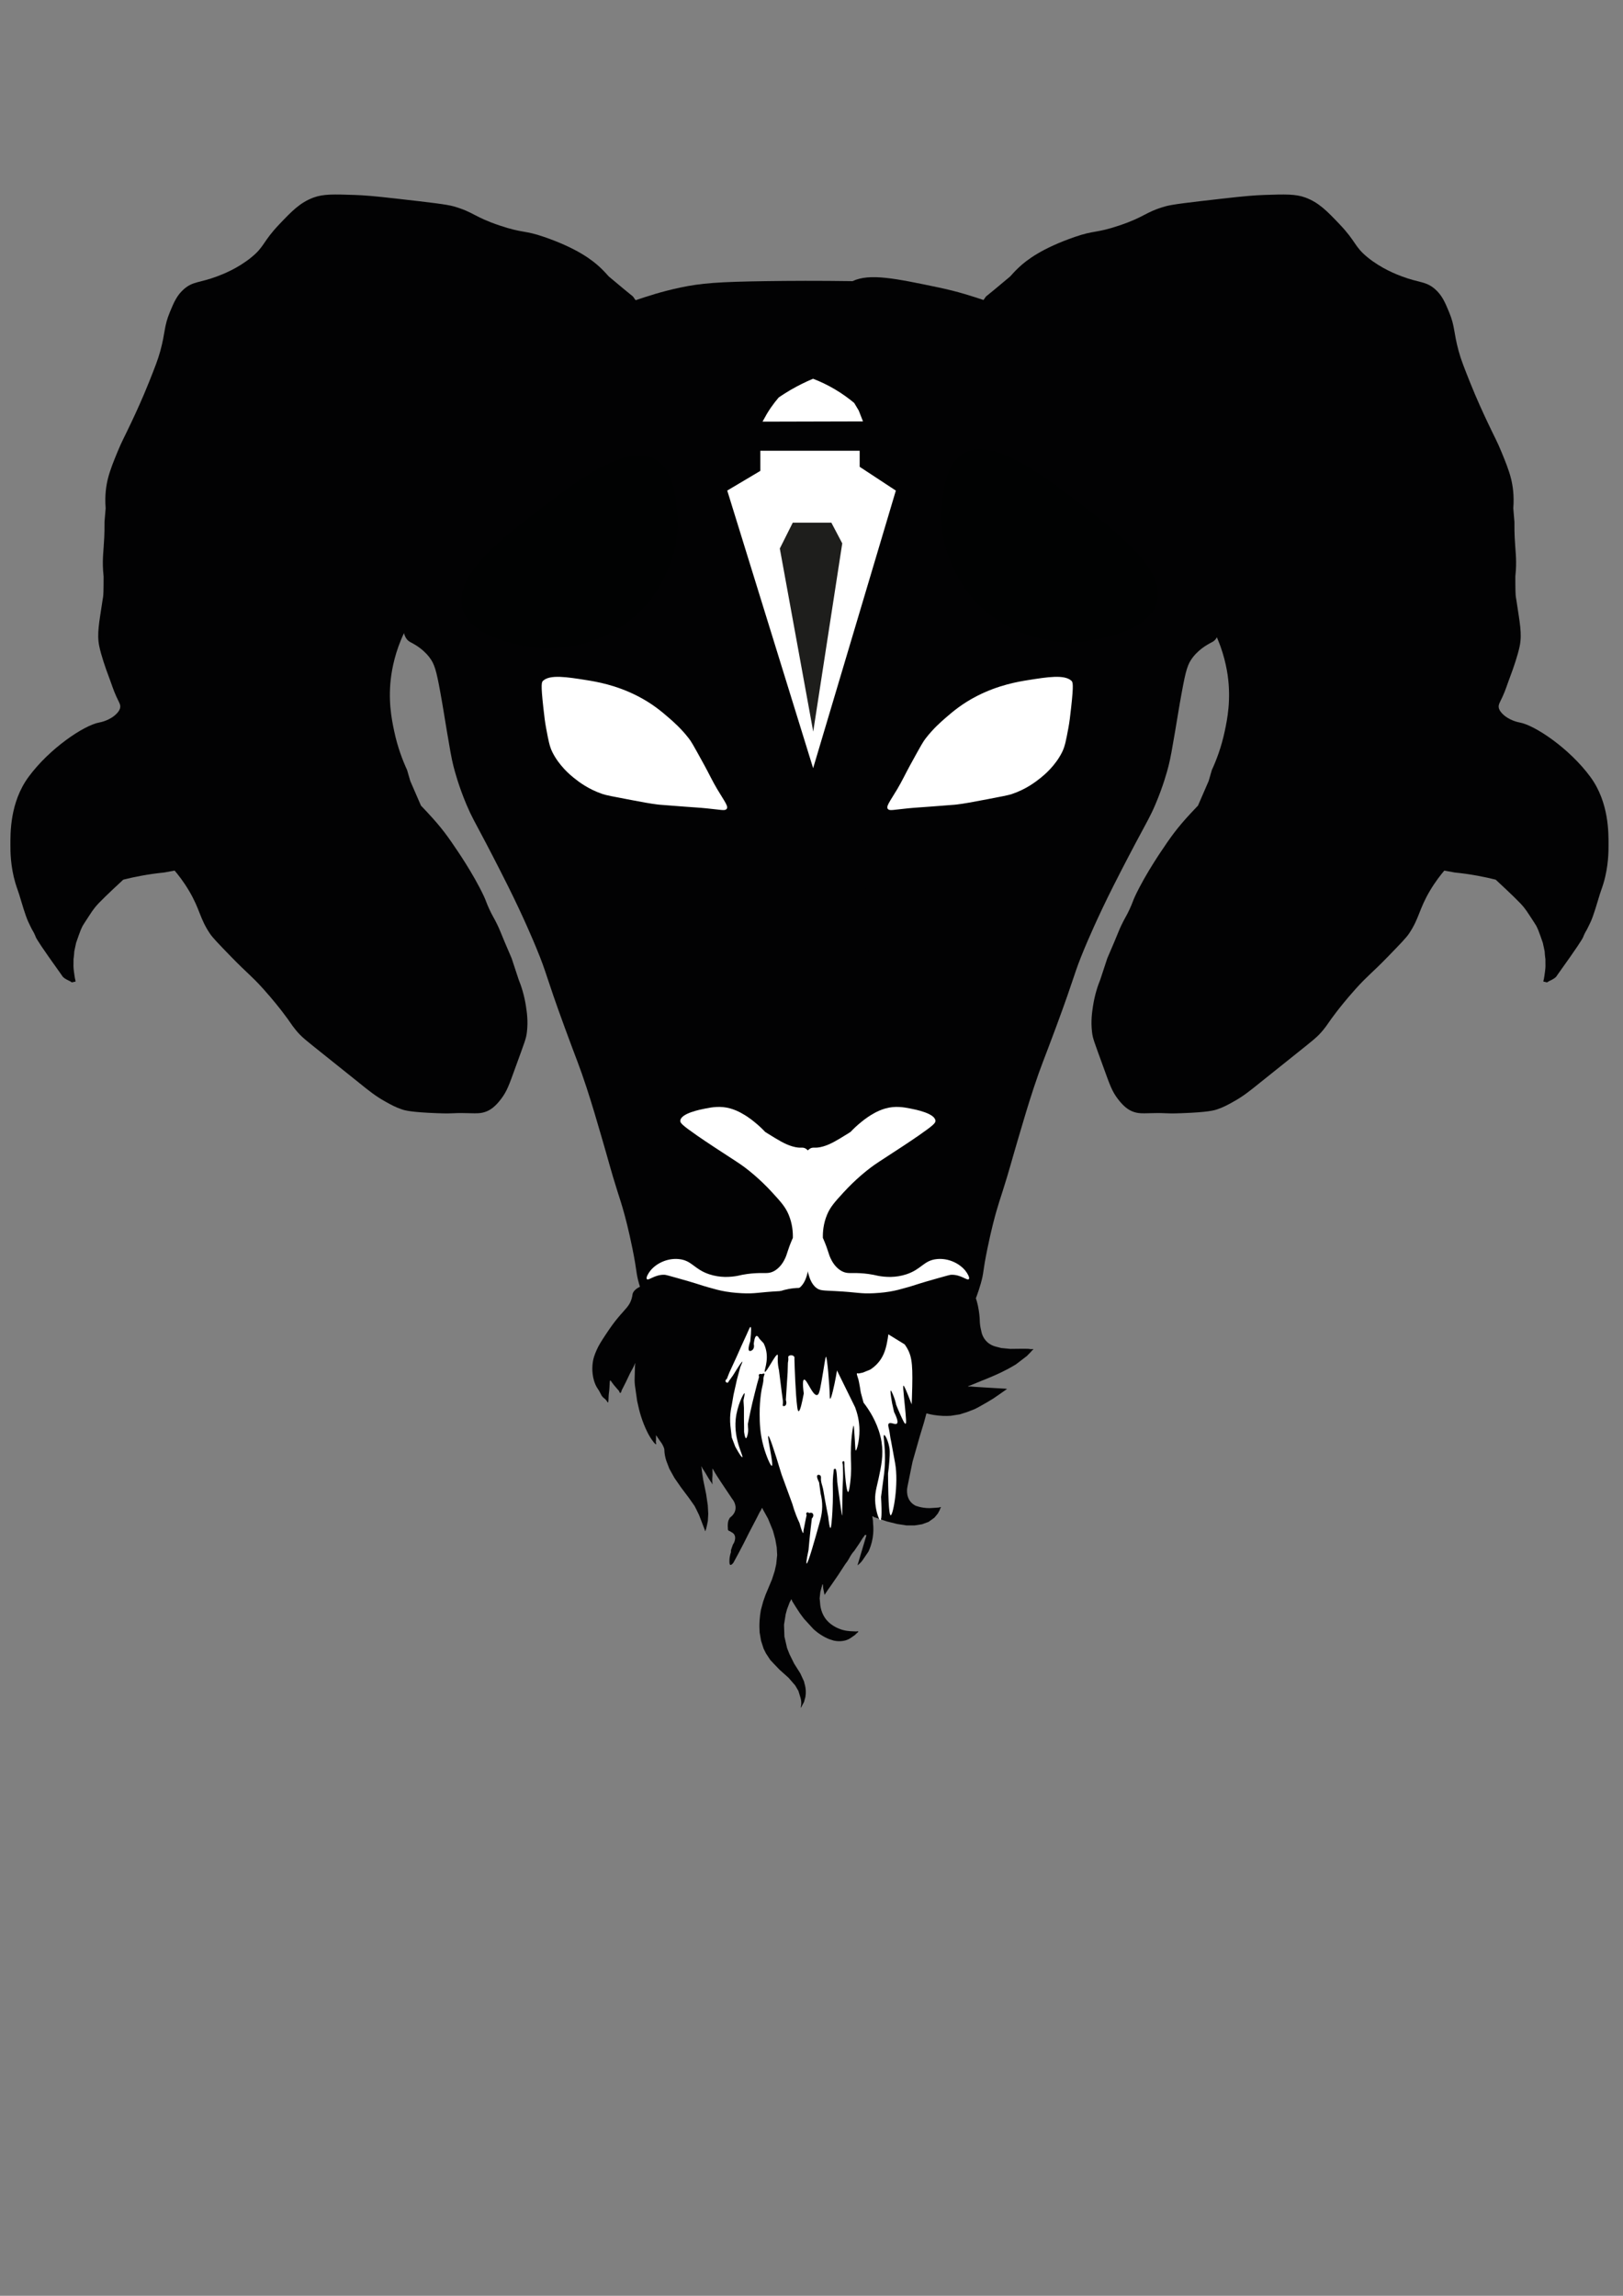 <?xml version="1.0" encoding="utf-8"?>
<!-- Generator: Adobe Illustrator 26.0.0, SVG Export Plug-In . SVG Version: 6.00 Build 0)  -->
<svg version="1.1" id="Camada_1" xmlns="http://www.w3.org/2000/svg" xmlns:xlink="http://www.w3.org/1999/xlink" x="0px" y="0px"
	 viewBox="0 0 595.28 841.89" style="enable-background:new 0 0 595.28 841.89;" xml:space="preserve">
<rect x="0" y="0" width="595.28" height="841.89" fill="#808080" stroke="none"/>
<style type="text/css">
	.st0{fill:#FFFFFF;}
	.st1{fill:#020203;}
	.st2{fill:#010202;}
	.st3{fill:#FFFFFF;stroke:#FFFFFF;stroke-miterlimit:10;}
	.st4{fill:#1E1E1C;stroke:#1E1E1C;stroke-miterlimit:10;}
	.st5{fill:none;}
	.st6{fill:#020203;stroke:#FFFFFF;stroke-width:6;stroke-miterlimit:10;}
</style>
<path class="st0" d="M-59.12,234"/>
<g>
	<path class="st1" d="M444.16,229.34c-0.46-0.83-0.87-1.51-1.16-1.98c-1.87-1.93-3.74-3.86-5.61-5.79
		c-0.26-0.44-0.52-0.87-0.78-1.31c-0.58-0.65-1.15-1.31-1.73-1.96c-0.25-0.45-2.19-3.73-6.13-4.38c-3.26-0.54-6.61,0.93-8.61,3.76
		c-2.13,2.11-4.26,4.22-6.39,6.33c-2.31,1.44-4.61,2.88-6.92,4.31c-1.33,0.9-3.09,1.89-5.28,2.64c-4.83,1.64-9.1,1.21-11.43,0.79
		c-1.75,0.34-4.2,0.72-7.14,0.85c-4.5,0.19-9.24,0.39-14.59-1.75c-1.45-0.58-7.49-3.15-11.79-9.22c-2.23-3.15-1.54-3.77-4.9-9.46
		c-2.64-4.46-3.2-4.3-6.07-8.99c-3.48-5.69-5.23-10.14-5.6-11.09c-0.34-0.89-1.59-4.18-2.8-9.46c-0.89-3.9-2.41-10.44-2.33-18.68
		c0.02-2.62,0.27-13.91,5.6-27.55c0,0,5.32-13.55,12.14-19.61c2.24-1.99,4.79-3.74,4.79-3.74c0.68-0.46,1.25-0.83,1.62-1.07
		c0.27-0.29,0.55-0.59,0.83-0.92c0.68-0.8,1.26-1.59,1.75-2.33c1.05-0.86,2.1-1.71,3.15-2.57c1.91-1.6,3.83-3.19,5.74-4.79
		c0.68-0.78,1.74-1.96,3.13-3.27c3.08-2.89,8.66-7.09,20.55-11.21c7.33-2.54,7.7-1.29,16.34-4.2c9.59-3.23,9.27-4.81,16.81-7
		c2.58-0.75,8.6-1.44,20.55-2.8c8.98-1.02,12.15-1.27,15.88-1.4c7.56-0.26,11.41-0.36,14.94,0.93c5.01,1.83,8.06,5.04,12.61,9.81
		c6.19,6.5,5.32,8.1,10.27,12.14c5.06,4.13,10.65,6.27,12.61,7c6.41,2.4,8.8,1.74,12.14,4.67c2.6,2.28,3.68,4.9,5.14,8.41
		c2.21,5.34,1.6,7.27,3.5,14.24c0.89,3.27,2,6.03,4.2,11.56c2.46,6.16,4.73,11.01,6.3,14.36c2.88,6.12,3.56,7.08,5.25,11.21
		c1.21,2.95,2.68,6.47,3.5,9.81c0.59,2.42,1.18,6.05,0.8,10.74c0.14,1.67,0.28,3.35,0.42,5.02c-0.03,2.43,0.04,4.42,0.1,5.78
		c0.23,4.81,0.71,7.46,0.42,12.03c-0.06,0.95-0.14,1.73-0.19,2.23c0,4.92,0.08,6.86,0.19,7.48c0.01,0.04,0.1,0.59,0.22,1.33
		c0.04,0.27,0.09,0.58,0.14,0.93c1.02,6.91,1.98,11.24,1.05,15.76c-0.68,3.3-2.33,8.15-3.5,11.21c-0.94,2.45-1.69,4.98-2.8,7.35
		c-1.03,2.2-1.51,2.84-1.4,3.85c0.1,0.89,0.6,1.58,1.17,2.2c2.45,2.68,6.26,3.36,6.54,3.41c5.56,1.01,18.22,9.48,25.92,19.96
		c6.92,9.42,6.64,20.87,6.65,24.87c0.01,2.24,0.02,7.84-1.84,14.1c-0.63,2.11-1.01,2.76-2.01,6.22c0,0-1.63,5.61-2.63,7.79
		c-0.07,0.16-0.39,0.84-0.79,1.66c-0.38,0.79-0.52,1.04-0.61,1.23c-0.34,0.64-0.45,0.76-0.7,1.23c-0.43,0.8-0.65,1.44-0.7,1.58
		c-0.32,0.83-2.48,4.16-8.78,12.95c-0.1,0.13-0.25,0.35-0.44,0.62c-0.36,0.51-0.6,0.86-0.63,0.91c-0.26,0.38-0.96,0.96-2.89,1.83
		c-0.04,0.05-0.23,0.28-0.57,0.32c-0.24,0.03-0.42-0.06-0.49-0.1c-0.16-0.03-0.32-0.07-0.47-0.1c-0.03,0-0.24,0.02-0.32-0.09
		c-0.03-0.05-0.03-0.1-0.01-0.23c0.02-0.11,0.05-0.27,0.1-0.45c0.03-0.12,0.06-0.23,0.09-0.35c0.05-0.32,0.11-0.65,0.16-0.97
		c0.08-0.57,0.16-1.14,0.24-1.71c0.04-0.33,0.07-0.66,0.11-0.99c0.02-0.28,0.03-0.56,0.05-0.83c0-0.41-0.01-0.82-0.01-1.24
		c0-0.49-0.01-0.98-0.01-1.47c-0.03-0.22-0.06-0.43-0.09-0.66c-0.09-0.72-0.15-1.41-0.18-2.08c-0.08-0.43-0.17-0.86-0.26-1.29
		c-0.14-0.65-0.28-1.29-0.42-1.92c-0.29-0.84-0.59-1.68-0.88-2.53c-0.58-1.68-0.97-2.62-1.54-3.73c-0.13-0.25-0.82-1.31-2.19-3.41
		c-1.14-1.75-1.57-2.4-2.29-3.29c-0.45-0.56-0.9-1.06-1.43-1.62c-2.5-2.62-8.39-8.06-8.96-8.58c-2.07-0.52-4.29-1.01-6.63-1.44
		c-2.95-0.54-5.75-0.92-8.36-1.18c0,0-0.06-0.01-3.85-0.7c-1.32,1.55-3.28,4.04-5.25,7.35c-4.1,6.9-3.89,10.1-7.7,15.76
		c-1.04,1.55-3.26,3.83-7.7,8.41c-6.24,6.42-7.32,6.81-11.91,11.91c-3.52,3.91-6.23,7.4-7,8.41c-3.1,4.02-3.12,4.5-4.9,6.65
		c-2.15,2.61-3.47,3.54-10.86,9.46c-4.09,3.27-8.18,6.52-12.26,9.81c-3.77,3.04-6.07,4.92-9.81,7c-1.98,1.11-3.61,2.01-5.95,2.8
		c-1.09,0.37-3.35,1.05-12.96,1.4c-7.15,0.26-4.19-0.18-11.56,0c-2.95,0.07-4.6,0.17-6.65-0.7c-1.24-0.52-3-1.56-5.25-4.55
		c-2.14-2.84-2.88-5-5.25-11.56c-3.52-9.71-3.92-10.52-4.2-12.96c-0.48-4.05,0.03-7.36,0.35-9.46c0.62-4.1,1.73-7.44,2.69-9.8
		c0.85-2.59,1.71-5.18,2.56-7.77c0.73-1.67,1.56-3.59,2.45-5.72c1.8-4.28,1.93-4.81,2.86-6.71c1.26-2.59,1.62-2.89,2.86-5.54
		c1.02-2.19,1.24-3.14,1.98-4.73c3.97-8.51,10.51-17.86,10.51-17.86c3.79-5.68,6.36-8.88,11.91-14.71c0.12-0.13,0.37-0.39,0.69-0.72
		c1.31-3.01,2.62-6.02,3.92-9.03c0.39-1.34,0.78-2.68,1.17-4.03c1.57-3.41,3.46-8.24,4.73-14.24c0.94-4.43,2.37-11.53,1.05-20.66
		C449.58,242.93,448.02,236.28,444.16,229.34z"/>
	<path class="st1" d="M149.63,229.34c0.46-0.83,0.87-1.51,1.16-1.98c1.87-1.93,3.74-3.86,5.61-5.79c0.26-0.44,0.52-0.87,0.78-1.31
		c0.58-0.65,1.15-1.31,1.73-1.96c0.25-0.45,2.19-3.73,6.13-4.38c3.26-0.54,6.61,0.93,8.61,3.76c2.13,2.11,4.26,4.22,6.39,6.33
		c2.31,1.44,4.61,2.88,6.92,4.31c1.33,0.9,3.09,1.89,5.28,2.64c4.83,1.64,9.1,1.21,11.43,0.79c1.75,0.34,4.2,0.72,7.14,0.85
		c4.5,0.19,9.24,0.39,14.59-1.75c1.45-0.58,7.49-3.15,11.79-9.22c2.23-3.15,1.54-3.77,4.9-9.46c2.64-4.46,3.2-4.3,6.07-8.99
		c3.48-5.69,5.23-10.14,5.6-11.09c0.34-0.89,1.59-4.18,2.8-9.46c0.89-3.9,2.41-10.44,2.33-18.68c-0.02-2.62-0.27-13.91-5.6-27.55
		c0,0-5.32-13.55-12.14-19.61c-2.24-1.99-4.79-3.74-4.79-3.74c-0.68-0.46-1.25-0.83-1.62-1.07c-0.27-0.29-0.55-0.59-0.83-0.92
		c-0.68-0.8-1.26-1.59-1.75-2.33c-1.05-0.86-2.1-1.71-3.15-2.57c-1.91-1.6-3.83-3.19-5.74-4.79c-0.68-0.78-1.74-1.96-3.13-3.27
		c-3.08-2.89-8.66-7.09-20.55-11.21c-7.33-2.54-7.7-1.29-16.34-4.2c-9.59-3.23-9.27-4.81-16.81-7c-2.58-0.75-8.6-1.44-20.55-2.8
		c-8.98-1.02-12.15-1.27-15.88-1.4c-7.56-0.26-11.41-0.36-14.94,0.93c-5.01,1.83-8.06,5.04-12.61,9.81
		c-6.19,6.5-5.32,8.1-10.27,12.14c-5.06,4.13-10.65,6.27-12.61,7c-6.41,2.4-8.8,1.74-12.14,4.67c-2.6,2.28-3.68,4.9-5.14,8.41
		c-2.21,5.34-1.6,7.27-3.5,14.24c-0.89,3.27-2,6.03-4.2,11.56c-2.46,6.16-4.73,11.01-6.3,14.36c-2.88,6.12-3.56,7.08-5.25,11.21
		c-1.21,2.95-2.68,6.47-3.5,9.81c-0.59,2.42-1.18,6.05-0.8,10.74c-0.14,1.67-0.28,3.35-0.42,5.02c0.03,2.43-0.04,4.42-0.1,5.78
		c-0.23,4.81-0.71,7.46-0.42,12.03c0.06,0.95,0.14,1.73,0.19,2.23c0,4.92-0.08,6.86-0.19,7.48c-0.01,0.04-0.1,0.59-0.22,1.33
		c-0.04,0.27-0.09,0.58-0.14,0.93c-1.02,6.91-1.98,11.24-1.05,15.76c0.68,3.3,2.33,8.15,3.5,11.21c0.94,2.45,1.69,4.98,2.8,7.35
		c1.03,2.2,1.51,2.84,1.4,3.85c-0.1,0.89-0.6,1.58-1.17,2.2c-2.45,2.68-6.26,3.36-6.54,3.41c-5.56,1.01-18.22,9.48-25.92,19.96
		c-6.92,9.42-6.64,20.87-6.65,24.87c-0.01,2.24-0.02,7.84,1.84,14.1c0.63,2.11,1.01,2.76,2.01,6.22c0,0,1.63,5.61,2.63,7.79
		c0.07,0.16,0.39,0.84,0.79,1.66c0.38,0.79,0.52,1.04,0.61,1.23c0.34,0.64,0.45,0.76,0.7,1.23c0.43,0.8,0.65,1.44,0.7,1.58
		c0.32,0.83,2.48,4.16,8.78,12.95c0.1,0.13,0.25,0.35,0.44,0.62c0.36,0.51,0.6,0.86,0.63,0.91c0.26,0.38,0.96,0.96,2.89,1.83
		c0.04,0.05,0.23,0.28,0.57,0.32c0.24,0.03,0.42-0.06,0.49-0.1c0.16-0.03,0.32-0.07,0.47-0.1c0.03,0,0.24,0.02,0.32-0.09
		c0.03-0.05,0.03-0.1,0.01-0.23c-0.02-0.11-0.05-0.27-0.1-0.45c-0.03-0.12-0.06-0.23-0.09-0.35c-0.05-0.32-0.11-0.65-0.16-0.97
		c-0.08-0.57-0.16-1.14-0.24-1.71c-0.04-0.33-0.07-0.66-0.11-0.99c-0.02-0.28-0.03-0.56-0.05-0.83c0-0.41,0.01-0.82,0.01-1.24
		c0-0.49,0.01-0.98,0.01-1.47c0.03-0.22,0.06-0.43,0.09-0.66c0.09-0.72,0.15-1.41,0.18-2.08c0.08-0.43,0.17-0.86,0.26-1.29
		c0.14-0.65,0.28-1.29,0.42-1.92c0.29-0.84,0.59-1.68,0.88-2.53c0.58-1.68,0.97-2.62,1.54-3.73c0.13-0.25,0.82-1.31,2.19-3.41
		c1.14-1.75,1.57-2.4,2.29-3.29c0.45-0.56,0.9-1.06,1.43-1.62c2.5-2.62,8.39-8.06,8.96-8.58c2.07-0.52,4.29-1.01,6.63-1.44
		c2.95-0.54,5.75-0.92,8.36-1.18c0,0,0.06-0.01,3.85-0.7c1.32,1.55,3.28,4.04,5.25,7.35c4.1,6.9,3.89,10.1,7.7,15.76
		c1.04,1.55,3.26,3.83,7.7,8.41c6.24,6.42,7.32,6.81,11.91,11.91c3.52,3.91,6.23,7.4,7,8.41c3.1,4.02,3.12,4.5,4.9,6.65
		c2.15,2.61,3.47,3.54,10.86,9.46c4.09,3.27,8.18,6.52,12.26,9.81c3.77,3.04,6.07,4.92,9.81,7c1.98,1.11,3.61,2.01,5.95,2.8
		c1.09,0.37,3.35,1.05,12.96,1.4c7.15,0.26,4.19-0.18,11.56,0c2.95,0.07,4.6,0.17,6.65-0.7c1.24-0.52,3-1.56,5.25-4.55
		c2.14-2.84,2.88-5,5.25-11.56c3.52-9.71,3.92-10.52,4.2-12.96c0.48-4.05-0.03-7.36-0.35-9.46c-0.62-4.1-1.73-7.44-2.69-9.8
		c-0.85-2.59-1.71-5.18-2.56-7.77c-0.73-1.67-1.56-3.59-2.45-5.72c-1.8-4.28-1.93-4.81-2.86-6.71c-1.26-2.59-1.62-2.89-2.86-5.54
		c-1.02-2.19-1.24-3.14-1.98-4.73c-3.97-8.51-10.51-17.86-10.51-17.86c-3.79-5.68-6.36-8.88-11.91-14.71
		c-0.12-0.13-0.37-0.39-0.69-0.72c-1.31-3.01-2.62-6.02-3.92-9.03c-0.39-1.34-0.78-2.68-1.17-4.03c-1.57-3.41-3.46-8.24-4.73-14.24
		c-0.94-4.43-2.37-11.53-1.05-20.66C144.21,242.93,145.78,236.28,149.63,229.34z"/>
	<path class="st1" d="M304.59,190.55c2.29-56.39-5.12-81.22,8.1-87.45c6.31-2.98,15.78-0.99,31.75,2.36
		c6.97,1.46,12.17,3.18,16.88,4.75c7.61,2.54,18.07,6.54,29.99,12.8c4.45,1.92,10.78,5.2,17.02,10.66
		c6.88,6.03,10.81,12.22,12.97,16.35c27.91,64.32,28.9,82.17,23.5,85.32c-0.91,0.53-4.49,2.09-7.29,5.69
		c-1.9,2.45-2.56,4.69-4.05,12.8c-1.08,5.82-1.53,8.95-2.43,14.22c-1.13,6.6-1.69,9.91-2.43,12.8c-0.54,2.13-2,7.52-4.86,14.22
		c-1.86,4.36-2.92,5.99-7.29,14.22c0,0-4.01,7.53-8.1,15.64c-5.84,11.57-9.72,20.79-10.54,22.75c-4.13,9.89-3.09,9.04-10.54,29.15
		c-4.53,12.23-5.43,13.95-8.1,22.04c-2.06,6.23-3.72,11.86-5.67,18.49c-2.74,9.29-3.27,11.65-5.67,19.2
		c-1.08,3.39-1.57,4.8-2.43,7.82c-0.46,1.63-1.78,6.36-3.24,13.51c-1.83,8.91-1.19,8.44-2.43,12.8c-1.89,6.64-4.3,11.07-4.86,12.09
		c-1.21,2.18-1.5,2.33-6.48,9.24c-6.87,9.54-7.88,11.43-11.35,14.93c-2.18,2.2-4.11,4.15-6.48,5.69c-4.75,3.08-21.7,4.45-27.55,2.84
		c-34.33-9.41-5.64-201.5,0-299.33C303.46,207.61,304.24,199.09,304.59,190.55z"/>
	<path class="st1" d="M311.43,174.81c5.53-28.07,4.18-52.9,1.26-71.71c-12.4-0.18-23.16-0.13-31.84,0
		c-17.17,0.25-23.63,0.71-31.38,2.36c-6.89,1.46-12.03,3.18-16.69,4.75c-7.52,2.54-17.86,6.54-29.64,12.8
		c-4.4,1.92-10.66,5.2-16.82,10.66c-6.8,6.03-10.68,12.22-12.82,16.35c-27.59,64.32-28.57,82.17-23.23,85.32
		c0.9,0.53,4.44,2.09,7.21,5.69c1.88,2.45,2.53,4.69,4.01,12.8c1.06,5.82,1.51,8.95,2.4,14.22c1.12,6.6,1.67,9.91,2.4,12.8
		c0.54,2.13,1.98,7.52,4.81,14.22c1.84,4.36,2.88,5.99,7.21,14.22c0,0,3.96,7.53,8.01,15.64c5.78,11.57,9.61,20.79,10.41,22.75
		c4.08,9.89,3.05,9.04,10.41,29.15c4.48,12.23,5.37,13.95,8.01,22.04c2.04,6.23,3.68,11.86,5.61,18.49
		c2.71,9.29,3.23,11.65,5.61,19.2c1.07,3.39,1.56,4.8,2.4,7.82c0.46,1.63,1.76,6.36,3.2,13.51c1.81,8.91,1.18,8.44,2.4,12.8
		c1.86,6.64,4.25,11.07,4.81,12.09c1.2,2.18,1.48,2.33,6.41,9.24c6.8,9.54,7.79,11.43,11.22,14.93c2.15,2.2,4.07,4.15,6.41,5.69
		c4.7,3.08,21.6,4.26,27.24,2.84c28.52-7.17,37.89-143.03,17-301.97c-0.85-6.5-1.6-11.85-2.1-15.35
		C307.68,191.03,309.77,183.24,311.43,174.81z"/>
	<path class="st0" d="M199.21,249.62c2.56-2.33,8.79-1.34,15.79-0.23c3.68,0.58,10.88,1.78,18.78,5.82
		c5.54,2.83,9.01,5.83,11.64,8.11c1.6,1.39,4.46,3.88,7.21,7.45c0.9,1.16,1.33,1.86,5.77,9.95c1.57,2.86,2.92,5.75,4.61,8.59
		c2.8,4.71,4.43,6.59,3.37,7.47c-0.68,0.57-1.83,0.19-7.2-0.35c-2.76-0.28-5.51-0.42-8.27-0.64c-9.03-0.73-8.2-0.59-9.77-0.78
		c-2.73-0.33-5.49-0.85-11-1.9c-5.2-0.99-7.83-1.49-9.08-1.91c-5.34-1.8-8.82-4.53-10.67-6.01c-1.27-1.02-5.38-4.45-7.83-9.45
		c-1.02-2.08-1.43-4.3-2.26-8.75c-0.42-2.24-0.63-4.07-1.03-7.63C198.32,250.75,198.65,250.13,199.21,249.62z"/>
	<path class="st0" d="M392.94,249.62c-2.56-2.33-8.79-1.34-15.79-0.23c-3.68,0.58-10.88,1.78-18.78,5.82
		c-5.54,2.83-9.01,5.83-11.64,8.11c-1.6,1.39-4.46,3.88-7.21,7.45c-0.9,1.16-1.33,1.86-5.77,9.95c-1.57,2.86-2.92,5.75-4.61,8.59
		c-2.8,4.71-4.43,6.59-3.37,7.47c0.68,0.57,1.83,0.19,7.2-0.35c2.76-0.28,5.51-0.42,8.27-0.64c9.03-0.73,8.2-0.59,9.77-0.78
		c2.73-0.33,5.49-0.85,11-1.9c5.2-0.99,7.83-1.49,9.08-1.91c5.34-1.8,8.82-4.53,10.67-6.01c1.27-1.02,5.38-4.45,7.83-9.45
		c1.02-2.08,1.43-4.3,2.26-8.75c0.42-2.24,0.63-4.07,1.03-7.63C393.83,250.75,393.49,250.13,392.94,249.62z"/>
	<path class="st2" d="M240.64,168.65c-10.6-6.36-28.85,7.59-41.59,17.33c-14.6,11.16-32.98,25.21-29.46,37.26
		c3.03,10.38,20.53,13.25,24.26,13.86c14.99,2.46,32.17-2.66,43.34-15.47c1.35-1.55,13.36-15.74,11.16-34.79
		C247.66,180.92,246.66,172.27,240.64,168.65z"/>
	<path class="st2" d="M353.25,166.4c10.6-6.36,28.85,7.59,41.59,17.33c14.6,11.16,32.98,25.21,29.46,37.26
		c-3.03,10.38-20.53,13.25-24.26,13.86c-14.99,2.46-32.17-2.66-43.34-15.47c-1.35-1.55-13.36-15.74-11.16-34.79
		C346.22,178.67,347.22,170.02,353.25,166.4z"/>
	<g>
		<polygon class="st3" points="279.38,165.8 314.81,165.8 314.81,171.45 327.99,180.12 298.23,279.98 267.33,180.12 279.38,172.96 
					"/>
		<polygon class="st4" points="291.07,192.18 304.63,192.18 308.4,199.34 298.23,265.28 286.54,201.22 		"/>
		<path class="st3" d="M280.51,154.12c11.76-0.03,23.52-0.06,35.28-0.09c-0.42-1.08-0.85-2.17-1.27-3.25
			c-0.53-0.89-1.07-1.79-1.6-2.68c-1.88-1.57-4.21-3.29-7.02-4.95c-2.79-1.64-5.41-2.84-7.68-3.72c-2.49,1.05-5.19,2.36-8.01,4
			c-1.52,0.89-2.93,1.79-4.24,2.68c-0.92,1.07-1.87,2.29-2.83,3.67C282.1,151.31,281.23,152.77,280.51,154.12z"/>
	</g>
	<path class="st0" d="M249.52,410.95c0.23-2.7,7.35-4.08,9.29-4.46c2.38-0.46,5.44-1.02,9.07,0c2.95,0.83,5.37,2.45,6.35,3.1
		c1.02,0.68,1.85,1.34,2.34,1.74c1.78,1.42,3.14,2.76,4.07,3.75c0.23,0.15,0.61,0.39,1.06,0.67c3.84,2.38,6.19,3.84,8.95,4.65
		c3.27,0.95,3.67-0.02,5.02,0.91c2.07,1.42,2.1,4.37,2.19,10.12c0.26,16.02,0.46,17.06,0,21.01c-0.33,2.77-0.66,4.26-0.91,7.86
		c-0.34,4.97-0.25,4.45-0.59,5.82c-0.47,1.9-1.14,4.58-3.16,6.15c-1.35,1.05-2.45,0.94-6.96,1.18c-8.41,0.44-9.06,1.05-14.21,0.79
		c-3.05-0.16-5.11-0.49-5.76-0.6c-2.33-0.39-4.02-0.87-6.56-1.59c-2.68-0.76-2.69-0.87-7.15-2.19c-1.42-0.42-2.34-0.68-4.17-1.19
		c-2.78-0.78-4.18-1.17-4.57-1.19c-3.61-0.18-5.96,2.26-6.56,1.59c-0.41-0.45,0.37-1.92,1.19-2.98c2.12-2.72,6.23-4.8,10.53-4.37
		c4.83,0.48,5.56,3.7,11.13,5.56c4.01,1.34,7.75,1.06,10.33,0.6c2.58-0.63,4.87-0.89,6.76-0.99c3.44-0.18,4.55,0.25,6.36-0.6
		c2.68-1.26,3.99-3.98,4.37-4.77c0.82-1.69,0.9-3.01,2.6-6.96c0.11-0.26,0.21-0.48,0.27-0.61c0.05-2.04-0.14-5.16-1.55-8.53
		c-1.19-2.83-2.8-4.62-5.97-8.08c-4.61-5.04-8.79-8.25-10.28-9.37c-1.46-1.09-3.69-2.54-8.16-5.44c-1.22-0.79-4.9-3.17-9.07-6.04
		C250.06,412.51,249.45,411.79,249.52,410.95z"/>
	<path class="st1" d="M232.29,473.85c-0.44,0.74-0.21,0.95-0.6,2.32c-0.79,2.77-2.31,3.76-5.17,7.22c-1.24,1.51-2.3,2.9-4.24,5.83
		c-1.75,2.64-2.66,4.08-3.44,5.83c-0.92,2.05-1.2,3.3-1.29,3.78c-0.16,0.8-0.42,2.44-0.23,4.5c0.08,0.84,0.25,2.5,1.07,4.4
		c0.68,1.57,1.03,1.53,1.85,3.25c0.19,0.39,0.46,1.01,1.07,1.56c0.27,0.24,0.38,0.27,0.68,0.56c0.71,0.69,0.82,1.23,0.99,1.19
		c0.23-0.04,0.17-0.97,0.26-2.45c0.08-1.31,0.16-1.12,0.27-2.62c0.15-1.96,0.06-2.92,0.33-2.98c0.13-0.03,0.23,0.18,0.66,0.79
		c0.48,0.67,0.89,1.15,1.72,2.12c0.19,0.22,0.49,0.56,0.86,0.96c0.07,0.38,0.23,0.68,0.4,0.7c0.19,0.01,0.45-0.36,0.53-0.96
		c0.17-0.32,0.33-0.64,0.5-0.96c0.37-0.71,0.73-1.44,1.1-2.18c0.5-1.02,0.98-2.03,1.44-3.03c0.37-0.68,0.73-1.36,1.1-2.04
		c0.17-0.34,0.33-0.68,0.5-1.03c0.2-0.5,0.32-0.74,0.36-0.73c0.04,0.01,0.01,0.27-0.1,0.76c-0.04,1.34-0.08,2.67-0.12,4.01
		c-0.06,1.03-0.05,2.18,0.09,3.44c0.05,0.45,0.11,0.88,0.19,1.29c0.2,1.44,0.41,2.88,0.61,4.33c0.23,1.03,0.46,2.05,0.7,3.08
		c0.21,0.85,0.45,1.73,0.74,2.64c0.67,2.12,1.46,4.01,2.27,5.66c0.24,0.51,0.61,1.23,1.13,2.05c0.65,1.02,1.81,2.63,2.09,2.48
		c0.07-0.04,0.11-0.21-0.07-0.83c0.02-0.26,0.04-0.53,0.07-0.79c0-0.57,0-1.15,0-1.72c0.53,0.81,0.98,1.45,1.29,1.89
		c0.56,0.78,0.86,1.16,1.19,1.81c0.29,0.57,0.46,1.07,0.56,1.4c0.01,0.39,0.03,0.8,0.07,1.22c0.13,1.21,0.39,2.27,0.69,3.15
		c0.36,0.95,0.72,1.89,1.08,2.84c0.63,1.13,1.26,2.27,1.89,3.4c0.79,1.14,1.58,2.28,2.37,3.42c0.98,1.31,1.96,2.62,2.95,3.93
		c0.68,0.97,1.37,1.94,2.05,2.91c0.19,0.36,0.37,0.73,0.56,1.09c0.36,0.75,0.73,1.49,1.09,2.24c0.6,1.57,1.21,3.15,1.81,4.72
		c0.09,0.22,0.18,0.43,0.27,0.65c0.03,0.32,0.08,0.49,0.15,0.5c0.19,0.02,0.52-1.21,0.99-3.7c0.05-0.88,0.1-1.76,0.15-2.63
		c-0.06-1.03-0.12-2.07-0.17-3.1c-0.2-1.36-0.4-2.73-0.6-4.09c-0.14-0.68-0.28-1.36-0.42-2.04c-0.22-1.05-0.43-2.11-0.65-3.16
		c-0.14-0.91-0.28-1.82-0.42-2.73c-0.06-0.51-0.12-1.03-0.17-1.54c-0.12-0.62-0.1-0.71-0.07-0.72c0.03-0.01,0.1,0.06,0.34,0.66
		c0.33,0.52,0.67,1.03,1,1.55c0.41,0.7,0.83,1.41,1.24,2.11c0.29,0.45,0.58,0.89,0.87,1.34c0.1,0.12,0.2,0.25,0.3,0.37
		c0.09,0.25,0.19,0.53,0.25,0.52c0.08-0.02,0.02-0.56-0.01-0.99c-0.04-0.57-0.04-1.38,0.08-2.38c-0.01-0.64-0.02-1.28-0.02-1.91
		c-0.02-0.18-0.03-0.38,0.02-0.4c0.11-0.04,0.39,0.55,0.45,0.67c0.32,0.65,1.45,2.47,4.47,6.95c0.75,1.13,1.51,2.25,2.26,3.38
		c0.14,0.16,1.78,2.09,1.11,4.39c-0.32,1.09-1.01,1.78-1.38,2.1c-0.2,0.17-0.4,0.35-0.6,0.52c-0.17,0.34-0.33,0.67-0.5,1.01
		c-0.1,0.4-0.19,0.89-0.22,1.45c-0.03,0.53,0,1,0.05,1.39c-0.07,0.31,0.02,0.63,0.24,0.82c0.16,0.14,0.35,0.17,0.43,0.18
		c0.22,0.13,0.43,0.26,0.65,0.4c0.62,0.29,0.91,0.69,1.02,0.89c0.57,0.94,0.23,2.02,0.09,2.47c-0.17,0.53-0.42,0.93-0.59,1.16
		c-0.17,0.47-0.33,0.94-0.5,1.42c-0.07,0.22-0.15,0.45-0.22,0.67c0,0.23,0,0.47,0,0.7c-0.46,1.34-0.56,2.43-0.56,3.17
		c-0.01,0.64,0,1.39,0.33,1.51c0.41,0.15,1.05-0.7,1.12-0.79c0.63-1.14,1.26-2.3,1.89-3.48c1.35-2.54,2.64-5.05,3.85-7.52
		c0.93-1.74,1.86-3.52,2.78-5.32c0.37-0.72,0.73-1.44,1.09-2.16c0.18-0.3,0.36-0.6,0.55-0.89c0.16-0.48,0.29-0.71,0.4-0.7
		c0.07,0.01,0.13,0.12,0.17,0.34c0.65,1.18,1.31,2.36,1.96,3.53c0.6,1.47,1.21,2.95,1.81,4.42c0.29,1.06,0.58,2.12,0.87,3.18
		c0.17,0.98,0.35,1.95,0.52,2.93c0.06,0.94,0.12,1.89,0.17,2.83c-0.12,1.12-0.23,2.24-0.35,3.35c-0.19,0.85-0.38,1.71-0.57,2.56
		c-0.33,1.02-0.66,2.04-0.99,3.06c-0.79,1.89-1.58,3.77-2.37,5.66c-0.29,0.84-0.59,1.68-0.88,2.51c-0.27,1.02-0.55,2.04-0.82,3.06
		c-0.21,1.14-0.38,2.42-0.47,3.83c-0.1,1.6-0.08,3.05,0.01,4.32c0.18,1.03,0.36,2.07,0.53,3.1c0.31,0.95,0.61,1.9,0.92,2.86
		c0.29,0.59,0.58,1.17,0.87,1.76c0.53,0.81,1.06,1.61,1.59,2.42c0.43,0.45,0.86,0.91,1.29,1.37c0.69,0.73,1.38,1.45,2.06,2.16
		c1.11,0.99,2.22,1.99,3.33,2.98c0.82,0.94,1.64,1.89,2.46,2.83c0.39,0.66,0.78,1.32,1.17,1.99c0.26,0.86,0.53,1.72,0.79,2.58
		c0.28,0.99,0.3,1.79,0.25,2.38c-0.06,0.63-0.21,1.22-0.12,1.24c0.07,0.02,0.28-0.43,0.47-0.87c0.22-0.41,0.45-0.83,0.67-1.24
		c0.17-0.6,0.33-1.19,0.5-1.79c0.07-0.38,0.12-0.8,0.15-1.24c0.09-1.56-0.19-2.89-0.5-3.87c-0.04-0.2-0.09-0.41-0.13-0.61
		c-0.45-0.99-0.91-1.98-1.36-2.97c-0.76-1.21-1.52-2.42-2.29-3.63c-0.56-1.14-1.13-2.29-1.69-3.43c-0.29-0.73-0.58-1.46-0.87-2.19
		c-0.33-1.42-0.66-2.83-0.99-4.25c-0.05-1.45-0.1-2.9-0.15-4.35c0.21-1.3,0.41-2.6,0.62-3.9c0.17-0.6,0.33-1.21,0.5-1.81
		c0.24-0.64,0.48-1.28,0.72-1.91c0.1-0.26,0.2-0.51,0.3-0.77c0.11-0.17,0.22-0.35,0.32-0.52c0.03-0.15,0.1-0.39,0.2-0.4
		c0.16-0.01,0.3,0.54,0.32,0.62c0.46,0.74,0.91,1.47,1.37,2.21c0.5,0.76,0.99,1.52,1.49,2.29c0.49,0.66,0.99,1.32,1.48,1.99
		c0.52,0.56,1.03,1.13,1.55,1.69c0.67,0.73,1.34,1.46,2.01,2.19c0.39,0.32,0.78,0.65,1.17,0.97c0.42,0.33,0.88,0.66,1.39,0.99
		c1.13,0.73,2.21,1.27,3.18,1.66c0.55,0.17,1.11,0.35,1.66,0.52c1.29,0.28,2.35,0.23,3.03,0.15c0.37-0.05,0.97-0.12,1.71-0.39
		c0.81-0.3,1.42-0.7,1.82-1c0.39-0.27,0.78-0.55,1.17-0.82c0.18-0.18,0.36-0.36,0.55-0.55c0.1-0.07,0.76-0.56,0.67-0.75
		c-0.07-0.14-0.52-0.05-0.72,0c-0.73-0.03-1.46-0.07-2.19-0.1c-1.32-0.08-3.69-0.4-6.11-1.91c-0.54-0.34-1.54-0.97-2.51-2.08
		c-2.09-2.41-2.43-5.27-2.49-6.61c-0.05-0.49-0.09-0.97-0.14-1.46c0.08-0.78,0.16-1.56,0.25-2.34c0.12-0.46,0.25-0.91,0.37-1.37
		c0.07-0.26,0.15-0.51,0.22-0.77c0.02-0.08,0.14-0.7,0.25-0.69c0.11,0.01,0.14,0.62,0.14,0.71c0.02,0.25,0.04,0.5,0.06,0.75
		c0.17,0.82,0.33,1.64,0.5,2.46c0.45-0.67,0.89-1.34,1.34-2.01c0.33-0.46,0.66-0.92,0.99-1.39c1.87-2.64,3.62-5.27,5.27-7.87
		c0.16-0.2,0.41-0.53,0.7-0.94c0.73-1.08,0.92-1.65,1.54-2.58c0.23-0.35,0.6-0.86,1.12-1.44c0.6-0.89,1.21-1.77,1.81-2.66
		c0.42-0.67,0.84-1.34,1.27-2.01c0.17-0.22,0.35-0.43,0.52-0.65c0.02-0.2,0.16-0.37,0.35-0.42c0.25-0.06,0.44,0.11,0.45,0.12
		c-1.09,3.67-2.18,7.34-3.28,11.01c0.27-0.19,0.66-0.49,1.06-0.9c0.44-0.45,0.72-0.84,0.89-1.09c0.93-1.34,1.76-2.57,2.11-3.1
		c0.55-1.2,1.17-2.9,1.52-4.99c0.34-2.1,0.28-3.91,0.14-5.22c-0.02-0.38-0.03-0.76-0.05-1.14c-0.05-0.36-0.1-0.71-0.15-1.07
		c-0.12-0.2-0.1-0.39-0.02-0.45c0.08-0.06,0.29,0.01,0.42,0.22c1.64,0.55,3.28,1.11,4.92,1.66c1.24,0.31,2.48,0.61,3.73,0.92
		c1.13,0.17,2.27,0.35,3.4,0.52c1,0,2,0,3.01,0c0.9-0.14,1.8-0.28,2.71-0.42c0.79-0.29,1.59-0.58,2.38-0.87
		c0.71-0.51,1.42-1.03,2.14-1.54c0.41-0.5,0.83-0.99,1.24-1.49c0.23-0.43,0.46-0.86,0.7-1.29c0.08-0.22,0.17-0.45,0.25-0.67
		c0.17-0.19,0.24-0.31,0.2-0.37c-0.05-0.09-0.31-0.06-0.77,0.1c-0.29,0.02-0.58,0.05-0.87,0.07c-0.84,0.05-1.67,0.1-2.51,0.15
		c-0.67,0-1.46-0.04-2.32-0.17c-1.06-0.16-1.98-0.42-2.73-0.68c-0.56-0.27-1.24-0.7-1.84-1.39c-1.97-2.28-1.3-5.38-1.19-5.84
		c0.5-2.54,1.02-5.09,1.56-7.65c0.1-0.48,0.2-0.95,0.3-1.42c0.87-3.04,1.73-6.09,2.6-9.13c0.52-1.71,1.04-3.43,1.56-5.14
		c0.3-1.11,0.6-2.22,0.9-3.33c0.8,0.22,1.67,0.41,2.6,0.57c2.4,0.4,4.56,0.43,6.36,0.31c1.08-0.17,2.15-0.34,3.23-0.51
		c0.87-0.27,1.74-0.55,2.61-0.82c0.96-0.37,1.92-0.74,2.88-1.11c0.5-0.26,1.01-0.52,1.51-0.78c1.05-0.6,2.1-1.19,3.15-1.79
		c0.72-0.44,1.45-0.87,2.17-1.31c0.8-0.55,1.6-1.1,2.4-1.65c0.89-0.63,1.79-1.26,2.68-1.89c-0.28-0.03-0.57-0.06-0.85-0.09
		c-0.36-0.02-0.71-0.04-1.07-0.06c-1.81-0.11-3.62-0.21-5.43-0.32c-1.43-0.09-2.86-0.18-4.3-0.27c-0.6-0.05-1.19-0.1-1.79-0.15
		c-0.57,0.05-0.86,0.04-0.87-0.02c-0.02-0.07,0.32-0.22,1.02-0.45c1.29-0.53,2.58-1.06,3.87-1.59c0.82-0.34,4.17-1.62,7.21-3.09
		c1.34-0.64,3.23-1.61,5.44-2.95c1.33-1.02,2.66-2.03,3.99-3.05c0.49-0.5,0.98-0.99,1.47-1.49c0.1-0.14,0.25-0.34,0.47-0.55
		c0.28-0.25,0.5-0.37,0.47-0.45c-0.03-0.08-0.29-0.06-0.52-0.05c-0.32,0.01-0.79,0-1.37-0.12c-0.73-0.01-1.46-0.02-2.19-0.02
		c-1.47,0.02-2.93,0.03-4.4,0.05c-1.1-0.11-2.2-0.22-3.3-0.32c-0.74-0.19-1.47-0.38-2.21-0.57c-0.65-0.18-1.86-0.61-2.98-1.66
		c-1.66-1.56-2.05-3.46-2.16-4.11c-0.16-0.61-0.37-1.58-0.48-2.8c-0.06-0.68-0.06-1.18-0.06-1.29c-0.02-1.42-0.76-8.84-3.09-10.43
		c-2.62-1.79-9.67,2.15-16.65,10.09c-1.18,2.47-2.35,4.93-3.53,7.4c-0.58,1.87-1.16,3.74-1.74,5.61c-0.31-1.08-0.63-2.15-0.94-3.23
		c-1.19-4.33-1.55-5.29-1.64-5.27c-0.11,0.03,0.23,2.16,0.9,6.43c0.16,1,0.13,2.03,0.39,3.01c0.21,0.78,0.5,1.45,0.16,1.84
		c-0.22,0.25-0.66,0.35-0.86,0.19c-0.16-0.13-0.06-0.38-0.1-0.84c-0.04-0.51-0.23-0.87-0.45-1.29c-0.36-0.69-0.59-0.72-0.79-1.29
		c-0.15-0.44-0.15-0.79-0.15-0.94c-0.02-1.13-0.71-4.46-1.99-6.91c-1.08-2.07-2.48-3.29-3.58-4.26c-0.71-0.63-3.12-2.64-6.89-3.84
		c-1.81-0.58-1.73-0.27-4.04-0.93c-1.87-0.53-3.11-1.08-6.56-2.65c-6.36-2.9-6.09-2.86-6.89-3.11c-3.76-1.2-6.81-1.21-7.75-1.19
		c-2.96,0.05-5.36,0.65-6.96,1.18c-0.61,0.52-1.61,1.27-2.98,1.87c-1,0.44-1.41,0.45-4.11,1.13c-3.19,0.8-3.08,0.89-4.44,1.13
		c-2.29,0.39-2.62,0.12-4.04,0.46c-1.14,0.28-2.75,0.9-4.55,2.48c-0.49,0.74-0.99,1.48-1.48,2.22c-1.46,5.85-2.91,11.7-4.37,17.55
		c-0.22-0.13-0.55-0.35-0.79-0.73c-1.24-1.9,1.1-5.46,0.99-5.5c-0.22-0.08-1.1,5.18-2.57,5.21c-0.83,0.02-1.83-1.66-1.85-3.16
		c-0.01-0.63,0.16-1.07,0.27-1.4c1-3.11-0.54-5.65-0.18-9.11c0.11-1,0.16-1.5,0.35-2.06c0.3-0.88,0.66-1.28,0.46-1.59
		c-0.21-0.33-0.96-0.38-1.39-0.07c-0.38,0.27-0.41,0.74-0.53,1.52c-0.13,0.83-0.38,1.63-0.53,2.45c-0.32,1.81-0.96,4.14-1.26,4.11
		c-0.18-0.02-0.13-0.92-0.25-2.39c-0.2-2.43-0.75-4.89-0.99-4.87c-0.24,0.02-0.17,2.33-0.59,6.94c-0.17,1.89-0.29,2.64-0.54,3.22
		c-0.03,0.07-0.13,0.42-0.21,0.41c-0.17-0.02,0.28-1.39-0.31-2.74c-0.29-0.66-0.68-0.99-0.6-1.59c0.05-0.35,0.24-0.62,0.4-0.79
		c-0.95,0.4-1.56,0.46-1.84,0.18c-0.53-0.52,0.12-2.23,1.95-5.13c-1.71,0.02-3.83-0.27-5.23-1.72c-2.58-2.69-0.12-6.7-2.45-9.01
		C240.18,470.04,234.02,470.99,232.29,473.85z"/>
	<path class="st5" d="M257.97,482.71c-0.11,0.2-0.36,0.73-0.16,2.49c0.04,0.39,0.14,0.89,0.32,1.9c0.49,2.6,0.48,1.81,0.6,2.71
		c0.05,0.39,0.07,0.73,0.22,0.76c0.18,0.04,0.41-0.46,0.76-1.08c0.43-0.77,0.28-0.34,1.52-2.27c0.2-0.31,0.66-1.04,1.25-2
		c0.94-1.57,0.8-1.44,1.3-2.22c0.77-1.2,1.4-1.95,1.25-2.11c-0.1-0.1-0.38,0.15-0.97,0.16c-0.42,0.01-0.72-0.11-0.87-0.16
		c-1-0.33-2.86-0.09-4.22,0.87C258.57,482,258.23,482.25,257.97,482.71z"/>
	<path class="st0" d="M275.28,486.6c-0.22-0.05-0.54,0.78-1.54,3.03c-0.61,1.38-1.29,2.74-1.89,4.12c-0.78,1.81-2.08,4.73-4.37,9.64
		c-0.3,0.76-0.6,1.52-0.89,2.29c-0.44,0.2-0.6,0.68-0.43,1.01c0.15,0.29,0.54,0.43,0.78,0.33c0.18-0.08,0.2-0.25,0.45-0.65
		c0.16-0.25,0.31-0.43,0.42-0.55c0.34-0.48,0.68-0.96,1.02-1.43c2.13-3.46,3.27-5.15,3.43-5.07c0.09,0.05-0.15,0.71-0.73,1.97
		c-0.4,1.48-0.8,2.96-1.2,4.44c-0.43,1.92-0.86,3.84-1.29,5.76c-0.22,1.28-0.43,2.55-0.65,3.83c-0.29,1.25-0.54,2.78-0.6,4.52
		c-0.03,1.09,0.01,2.08,0.1,2.97c0.17,1.44,0.33,2.89,0.5,4.33c0.43,1.13,0.86,2.25,1.29,3.38c1.78,3.22,2.39,3.91,2.58,3.83
		c0.55-0.24-3.15-6.3-2.43-13.81c0.49-5.12,2.92-9.73,3.23-9.64c0.16,0.05-0.1,1.4-0.37,2.62c0.06,0.9,0.11,1.8,0.17,2.7
		c0,1.37,0,2.75,0,4.12c0.02,1.06,0.03,2.12,0.05,3.18c0,0.53,0,1.06,0,1.59c0.27,1.87,0.52,2.28,0.7,2.29
		c0.32,0.01,0.59-1.29,0.65-1.54c0.2-0.96,0.17-1.78,0.1-2.33c-0.02-0.45-0.03-0.9-0.05-1.34c0.08-0.45,0.16-0.89,0.25-1.34
		c0.42-2.09,0.88-4.22,1.39-6.41c0.32-1.37,0.65-2.71,0.99-4.02c0.26-1.03,0.53-2.05,0.79-3.08c0.17-0.58,0.33-1.16,0.5-1.74
		c0.07-0.26,0.13-0.53,0.2-0.79c-0.16-0.22-0.18-0.5-0.07-0.71c0.16-0.28,0.6-0.4,0.96-0.19c0.71-0.29,0.95-0.25,1.04-0.15
		c0.13,0.15-0.06,0.44-0.2,0.94c-0.15,0.55-0.17,1.04-0.15,1.39c-0.03,0.32-0.09,0.78-0.2,1.34c-0.09,0.49-0.18,0.84-0.2,0.89
		c-0.09,0.36-1.04,4.47-0.99,10.33c0.02,2.98,0.08,6.96,1.44,11.82c0.98,3.51,2.57,7.18,3.03,7.05c0.77-0.22-1.83-10.79-1.29-10.93
		c0.34-0.09,1.84,4.13,4.87,14.14c1.31,3.57,2.62,7.13,3.92,10.7c0.37,1.32,0.83,2.75,1.42,4.24c0.39,1,0.8,1.94,1.22,2.81
		c0.69,2.49,1.14,3.72,1.34,3.68c0.09-0.02,0.13-0.3,0.12-0.84c0.19-0.98,0.38-1.95,0.57-2.93c0.13-0.65,0.26-1.29,0.4-1.94
		c0.07-0.3,0.13-0.6,0.2-0.89c-0.24-0.26-0.22-0.65,0-0.84c0.24-0.22,0.68-0.18,0.89,0.15c0.45-0.21,0.95-0.2,1.24,0.05
		c0.43,0.37,0.46,1.28-0.22,1.9c-0.15,1.2-0.29,2.4-0.43,3.61c-0.3,2.69-0.57,5.34-0.79,7.95c-0.85,4.02-0.86,4.92-0.7,4.97
		c0.52,0.15,2.99-8.69,4.77-15.05c0.5-1.77,1.28-4.68,0.79-8.36c-0.12-0.93-0.3-1.68-0.42-2.17c-0.19-1.39-0.38-2.79-0.57-4.18
		c-0.16-0.31-1.13-2.16-0.6-2.63c0.23-0.21,0.76-0.16,1.04,0.1c0.32,0.3,0.26,0.84,0.25,0.99c-0.13,1.46,0.61,2.87,0.84,4.32
		c0.45,2.74,0.87,4.95,1.29,7.15c0.21,1.08,0.38,1.96,0.5,2.53c0.23,2.01,0.55,4.28,0.84,4.27c0.2-0.01,0.32-1.03,0.4-1.84
		c0.57-5.59,0.5-10.74,0.5-11.03c-0.04-2.19-0.1-4.42,0.1-6.36c0.02-0.24,0.25-2.33,0.25-2.33c0,0,0.42-0.16,0.55-0.15
		c0.52,0.05,0.63,3.55,0.7,4.87c0,0.08,0-0.08,0.89,6.46c0.58,4.23,0.79,5.77,0.89,5.76c0.07-0.01,0.05-0.66,0.05-1.99
		c0-1.59,0.04-3.18,0.05-4.77c0.04-4.32,0.29-5.92,0.25-8.64c-0.03-2.12-0.05-3.18-0.1-3.33c-0.07-0.18-0.28-0.71-0.05-0.99
		c0.1-0.12,0.31-0.21,0.45-0.15c0.26,0.12,0.17,0.7,0.2,1.74c0.01,0.48,0.08,0.96,0.1,1.44c0.07,1.4,0.62,8.09,1.24,8.1
		c0.37,0,0.66-2.37,0.79-3.43c0.48-3.88,0.31-6.73,0.25-8.4c-0.23-6.61,0.73-12.48,0.99-12.47c0.07,0,0.11,0.38,0.2,1.59
		c0.44,5.69,0.36,7.48,0.6,7.5c0.32,0.03,1.35-3.38,1.34-7.35c0-3.59-0.85-6.53-1.59-8.49c-2.22-4.5-4.44-9-6.65-13.51
		c-0.08,0.49-0.19,1.21-0.35,2.08c-0.64,3.54-1.75,8.36-2.14,8.3c-0.13-0.02-0.14-0.6-0.15-0.84c-0.1-4.44-0.97-14.54-1.39-14.56
		c-0.24-0.01-0.62,3.29-1.69,9.29c-0.6,3.34-0.89,4.62-1.59,4.75c-1.64,0.32-3.77-5.95-4.77-5.65c-0.41,0.12-0.59,1.36-0.1,5.07
		c-0.59,3.2-1.34,6.55-1.89,6.51c-0.29-0.02-0.43-0.96-0.5-1.49c-0.64-4.73-0.96-14.77-1.04-17.74c0.03-0.16,0.08-0.5-0.1-0.79
		c-0.42-0.67-1.75-0.61-2.09-0.1c-0.12,0.18-0.07,0.34-0.05,0.75c0.03,0.67-0.06,1.22-0.15,1.59c-0.03,1.16-0.07,2.32-0.1,3.48
		c-0.22,3.38-0.43,6.76-0.65,10.13c0.3,0.97,0.21,1.82-0.25,2.14c-0.25,0.17-0.68,0.23-0.84,0.05c-0.13-0.14-0.05-0.36,0-0.79
		c0.05-0.44,0.03-0.82,0-1.09c-0.15-1.11-0.3-2.22-0.45-3.33c-0.33-2.63-0.66-5.27-0.99-7.9c-0.23-0.96-0.47-2.34-0.45-4.02
		c0.02-0.98,0.12-1.52-0.08-1.6c-0.73-0.3-4.02,6.54-4.64,6.27c-0.47-0.2,1.51-3.94,0.35-8.35c-0.24-0.91-0.56-1.63-0.81-2.13
		c-0.51-0.55-1.02-1.1-1.53-1.65c-0.53-0.99-0.88-1.06-1.04-1.04c-0.73,0.09-0.99,2.42-1.04,2.98c0.26,1.01-0.04,1.94-0.7,2.33
		c-0.07,0.04-0.61,0.36-0.94,0.15c-0.19-0.12-0.62-0.63,0.35-3.48C275.64,487.6,275.5,486.65,275.28,486.6z"/>
	<path class="st0" d="M314.35,503.62c-0.26,0.19,0.14,0.95,0.51,2.31c0.14,0.5,0.28,1.32,0.58,2.96c0.22,1.24,0.16,1.31,0.32,1.91
		c0.32,1.19,0.65,2.38,0.97,3.57c0.42,0.53,0.99,1.29,1.62,2.24c0.92,1.38,4.03,6.17,4.98,12.13c0.77,4.83-0.11,8.94-1.08,13.43
		c-0.72,3.36-1.55,5.58-1.2,9.21c0.3,3.09,1.35,6.14,1.85,6.07c0.35-0.05,0.62-1.68,0.25-8.52c0.32-2.46,0.65-4.91,0.97-7.37
		c0.19-1.36,0.42-3.43,0.47-5.96c0.11-5.72-0.81-9.23-0.32-9.35c0.42-0.1,1.62,2.36,1.99,4.98c0.04,0.32,0.17,1.29-0.04,4.26
		c-0.14,2.05-0.34,3.72-0.51,4.87c0.08,12.37,0.53,15.29,0.97,15.31c0.9,0.05,3.01-11.56,1.62-19.14c-1.47-8.04-1.48-8.09-1.48-8.09
		c-0.34-1.36-0.41-2.78-0.72-4.15c-0.27-1.17-0.48-1.88-0.11-2.25c0.66-0.66,2.33,0.57,2.96,0.01c0.42-0.36,0.36-1.47-1.03-4.27
		c-0.23-1.05-0.47-2.09-0.7-3.14c-0.65-3.62-0.68-4.65-0.51-4.69c0.15-0.04,0.43,0.61,0.72,1.26c0.67,1.52,1.05,2.89,1.27,3.95
		c0.33,0.84,0.81,2.02,1.44,3.41c0.92,2.05,1.64,3.63,1.99,3.54c0.27-0.07,0.21-1.09,0.18-1.52c-0.34-5.43-1.34-12.33-0.94-12.46
		c0.19-0.06,0.89,1.29,3.01,6.88c0.03-0.65,0.06-1.57,0.1-2.66c0.38-11.2,0.13-14.45-1.6-17.65c-0.23-0.43-0.58-1.02-1.06-1.69
		c-2-1.23-3.99-2.46-5.99-3.69c-0.04,0.37-0.12,0.92-0.23,1.58c-0.39,2.22-0.87,4.96-2.49,7.47c-0.63,0.98-1.81,2.49-3.9,3.86
		c-0.91,0.37-1.83,0.75-2.74,1.12c-0.52,0.11-1.03,0.22-1.55,0.32C314.74,503.62,314.49,503.52,314.35,503.62z"/>
	<path class="st0" d="M343.09,410.95c-0.23-2.7-7.35-4.08-9.29-4.46c-2.38-0.46-5.44-1.02-9.07,0c-2.95,0.83-5.37,2.45-6.35,3.1
		c-1.02,0.68-1.85,1.34-2.34,1.74c-1.78,1.42-3.14,2.76-4.07,3.75c-0.23,0.15-0.61,0.39-1.06,0.67c-3.84,2.38-6.19,3.84-8.95,4.65
		c-3.27,0.95-3.67-0.02-5.02,0.91c-2.07,1.42-2.1,4.37-2.19,10.12c-0.26,16.02-0.46,17.06,0,21.01c0.33,2.77,0.66,4.26,0.91,7.86
		c0.34,4.97,0.25,4.45,0.59,5.82c0.47,1.9,1.14,4.58,3.16,6.15c1.35,1.05,2.45,0.94,6.96,1.18c8.41,0.44,9.06,1.05,14.21,0.79
		c3.05-0.16,5.11-0.49,5.76-0.6c2.33-0.39,4.02-0.87,6.56-1.59c2.68-0.76,2.69-0.87,7.15-2.19c1.42-0.42,2.34-0.68,4.17-1.19
		c2.78-0.78,4.18-1.17,4.57-1.19c3.61-0.18,5.96,2.26,6.56,1.59c0.41-0.45-0.37-1.92-1.19-2.98c-2.12-2.72-6.23-4.8-10.53-4.37
		c-4.83,0.48-5.56,3.7-11.13,5.56c-4.01,1.34-7.75,1.06-10.33,0.6c-2.58-0.63-4.87-0.89-6.76-0.99c-3.44-0.18-4.55,0.25-6.36-0.6
		c-2.68-1.26-3.99-3.98-4.37-4.77c-0.82-1.69-0.9-3.01-2.6-6.96c-0.11-0.26-0.21-0.48-0.27-0.61c-0.05-2.04,0.14-5.16,1.55-8.53
		c1.19-2.83,2.8-4.62,5.97-8.08c4.61-5.04,8.79-8.25,10.28-9.37c1.46-1.09,3.69-2.54,8.16-5.44c1.22-0.79,4.9-3.17,9.07-6.04
		C342.56,412.51,343.16,411.79,343.09,410.95z"/>
	<path class="st0" d="M7.81,248.66"/>
</g>
<path class="st6" d="M-59.47,312"/>
</svg>
